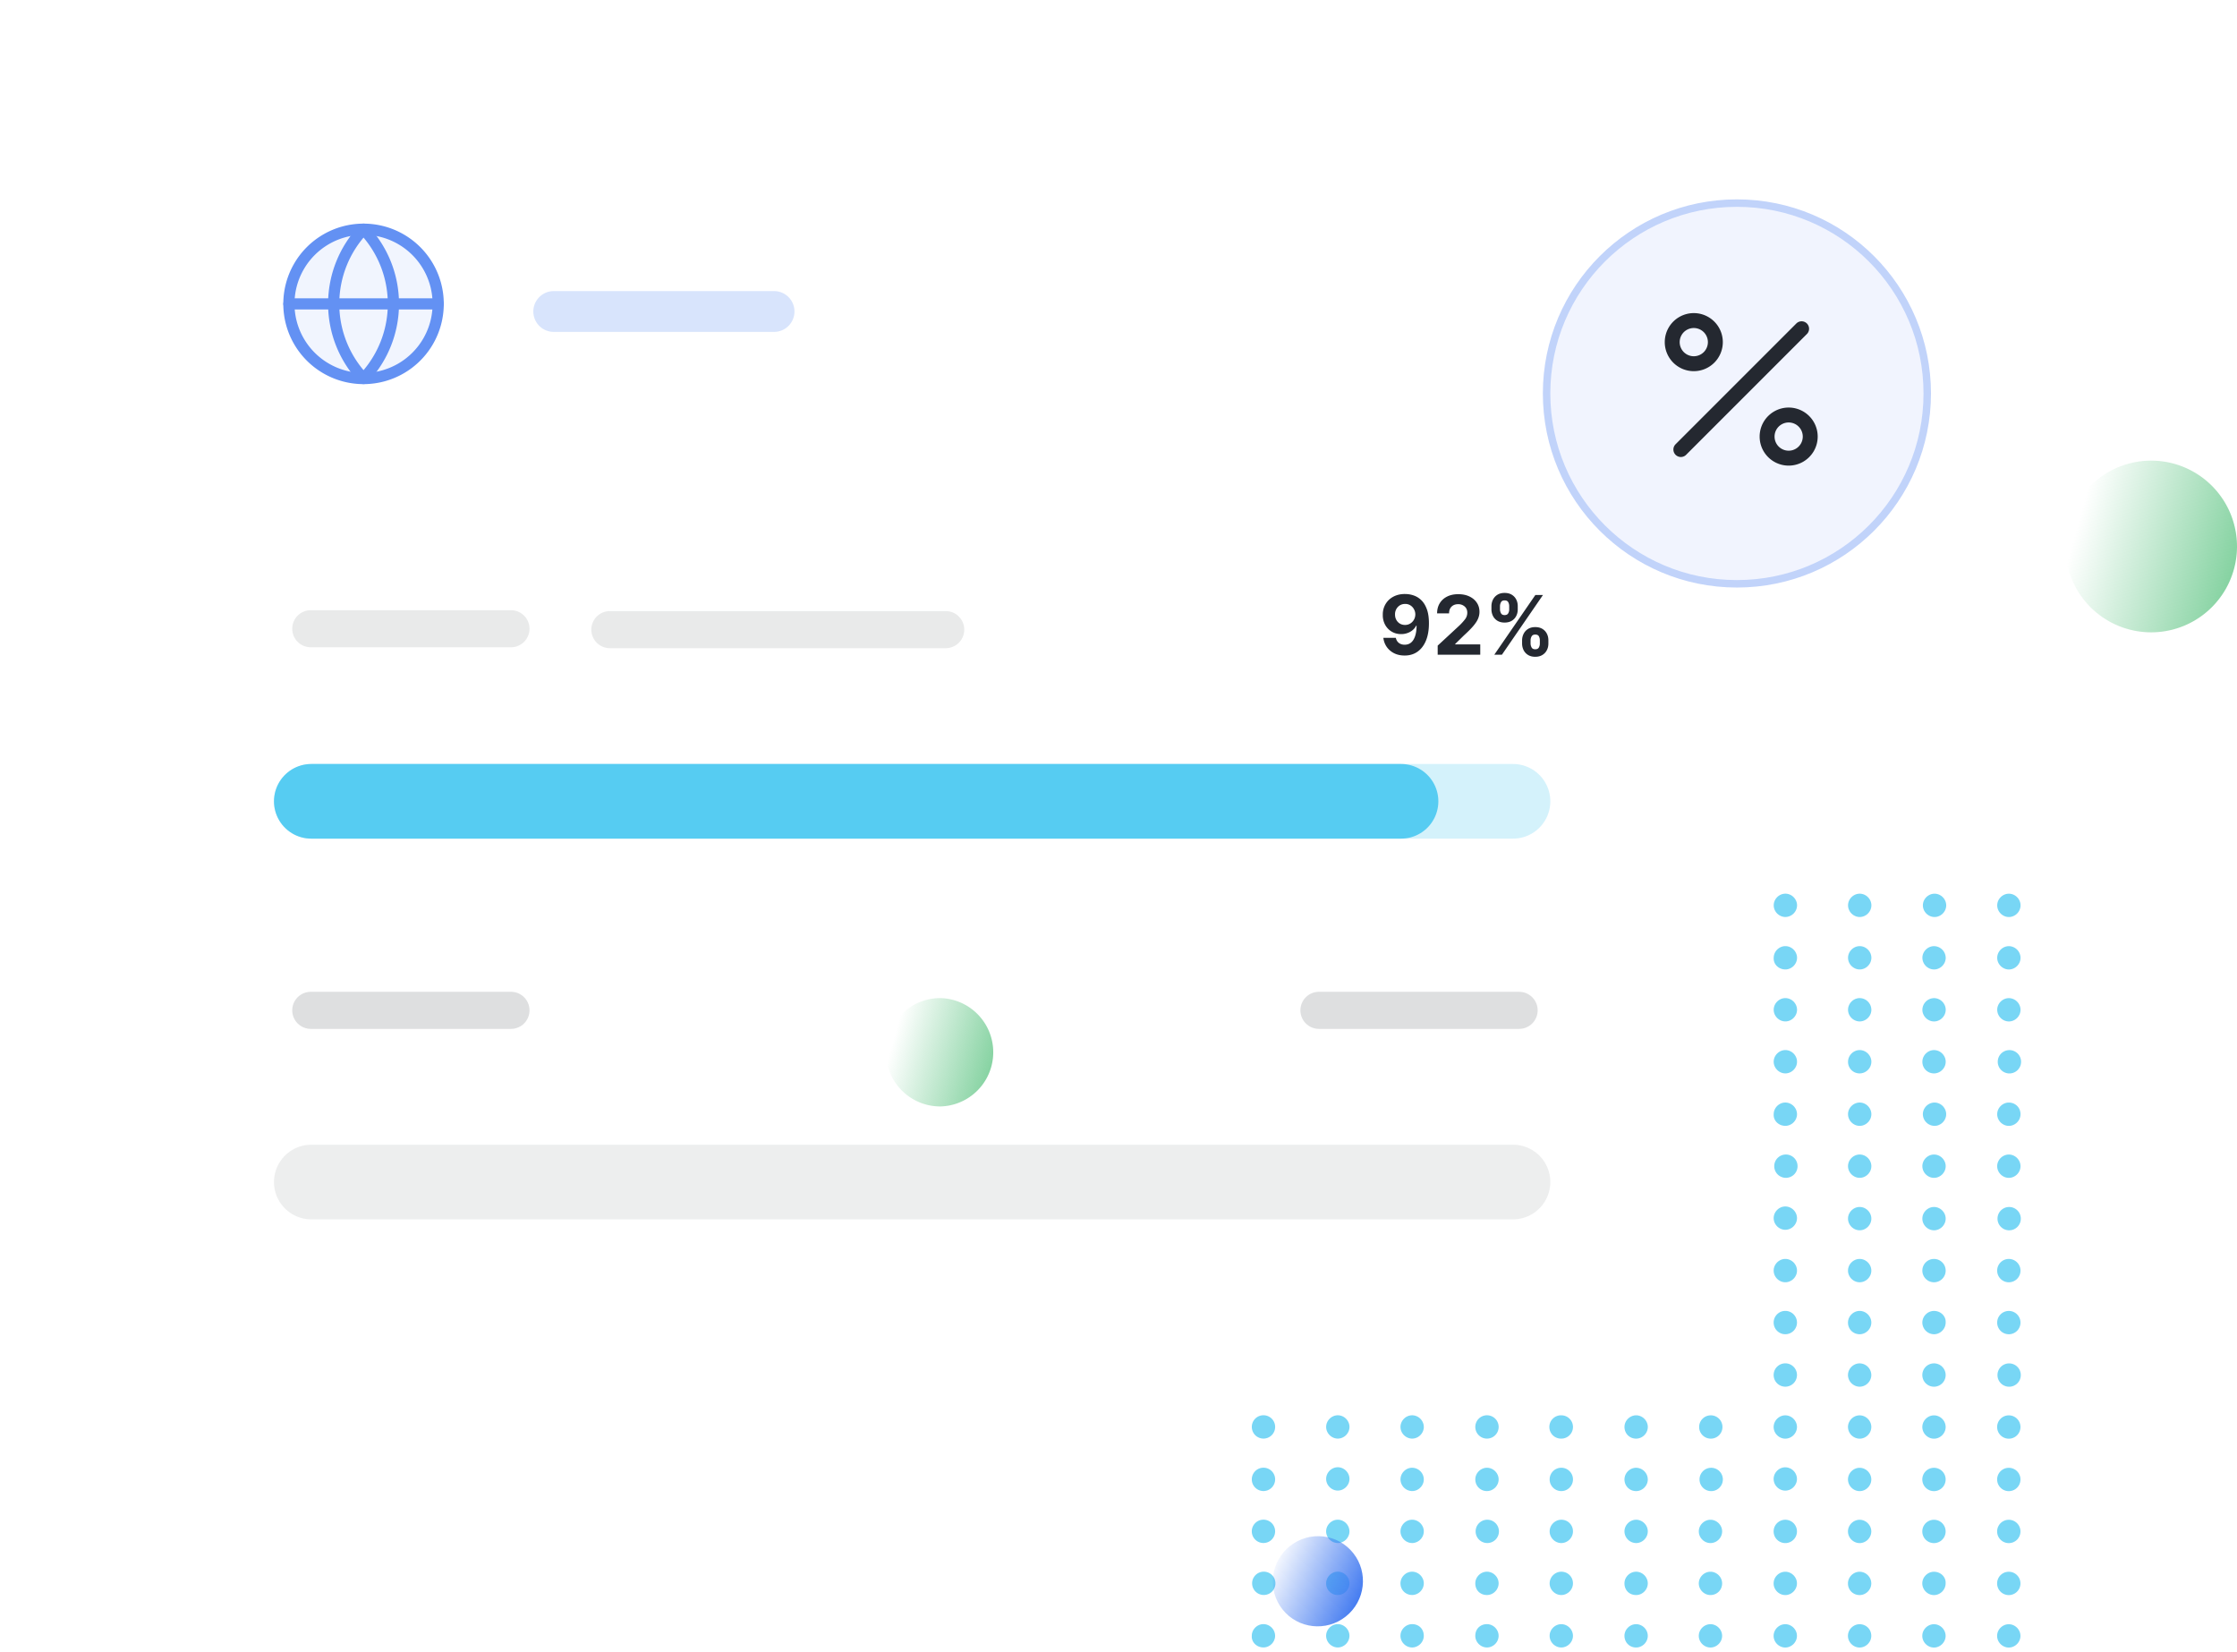 <svg fill="none" xmlns="http://www.w3.org/2000/svg" viewBox="0 0 256 189">
  <path d="M144.6 102.25c-.722 0-1.334.611-1.334 1.334a1.352 1.352 0 001.334 1.334c.723 0 1.334-.612 1.334-1.334a1.351 1.351 0 00-1.334-1.334zM153.107 104.919c.723 0 1.335-.611 1.335-1.334 0-.722-.612-1.334-1.334-1.334-.723 0-1.335.611-1.335 1.334 0 .723.611 1.334 1.334 1.334zM161.614 104.92c.723 0 1.335-.611 1.335-1.334 0-.722-.611-1.334-1.334-1.334-.723 0-1.335.612-1.335 1.334 0 .723.611 1.334 1.334 1.334zM170.177 104.921a1.352 1.352 0 001.335-1.333c0-.723-.612-1.334-1.334-1.334-.723 0-1.335.611-1.335 1.334 0 .722.556 1.333 1.334 1.333zM178.684 104.923c.723 0 1.335-.612 1.335-1.334 0-.723-.611-1.334-1.334-1.334-.723 0-1.335.611-1.335 1.334 0 .722.611 1.334 1.334 1.334zM187.248 102.256c-.723 0-1.335.611-1.335 1.334 0 .722.611 1.334 1.334 1.334.723 0 1.335-.611 1.335-1.334 0-.722-.611-1.334-1.334-1.334zM195.754 104.925c.723 0 1.335-.611 1.335-1.334 0-.722-.611-1.334-1.334-1.334-.723 0-1.335.612-1.335 1.334 0 .723.611 1.334 1.334 1.334zM205.652 103.593c0-.723-.611-1.334-1.334-1.334-.723 0-1.335.611-1.335 1.333 0 .723.611 1.334 1.334 1.334.723 0 1.335-.611 1.335-1.333zM212.824 104.928c.723 0 1.335-.612 1.335-1.334 0-.723-.611-1.334-1.334-1.334-.723 0-1.335.611-1.335 1.334 0 .722.612 1.334 1.334 1.334zM222.722 103.595c0-.722-.611-1.334-1.334-1.334-.723 0-1.335.611-1.335 1.334 0 .722.611 1.334 1.334 1.334.723 0 1.335-.611 1.335-1.334zM229.894 104.93c.723 0 1.335-.611 1.335-1.334 0-.722-.611-1.334-1.334-1.334-.723 0-1.335.612-1.335 1.334 0 .723.612 1.334 1.334 1.334zM144.599 108.197c-.722 0-1.334.611-1.334 1.334 0 .722.611 1.334 1.334 1.334.723 0 1.334-.612 1.335-1.334 0-.723-.612-1.334-1.335-1.334zM153.106 110.922c.723 0 1.335-.612 1.335-1.334 0-.723-.611-1.334-1.334-1.334-.723 0-1.335.611-1.335 1.334 0 .722.611 1.333 1.334 1.334zM161.613 110.923c.723 0 1.335-.612 1.335-1.334 0-.723-.611-1.334-1.334-1.334-.723 0-1.335.611-1.335 1.334 0 .722.612 1.334 1.334 1.334zM170.176 110.924c.723 0 1.335-.611 1.335-1.334 0-.722-.611-1.334-1.334-1.334-.723 0-1.335.612-1.335 1.334 0 .723.556 1.334 1.334 1.334zM178.683 110.925c.723 0 1.335-.611 1.335-1.334 0-.722-.611-1.334-1.334-1.334-.723 0-1.335.612-1.335 1.334 0 .723.612 1.334 1.334 1.334zM187.247 108.203c-.723 0-1.335.611-1.335 1.334 0 .722.611 1.334 1.334 1.334.723 0 1.335-.611 1.335-1.334 0-.722-.611-1.334-1.334-1.334zM195.753 110.928c.723 0 1.335-.612 1.335-1.334 0-.723-.611-1.334-1.334-1.334-.723 0-1.335.611-1.335 1.334 0 .722.612 1.334 1.334 1.334zM204.316 110.929c.723 0 1.335-.611 1.335-1.334 0-.722-.611-1.334-1.334-1.334-.723 0-1.335.611-1.335 1.334-.056.723.556 1.334 1.334 1.334zM212.823 110.93c.723 0 1.335-.611 1.335-1.334 0-.722-.611-1.334-1.334-1.334-.723 0-1.335.612-1.335 1.334 0 .723.612 1.334 1.334 1.334zM221.331 110.931c.722 0 1.334-.611 1.334-1.333a1.351 1.351 0 00-1.334-1.334c-.723 0-1.334.611-1.334 1.333a1.351 1.351 0 001.334 1.334zM229.894 110.933c.722 0 1.334-.612 1.334-1.334a1.351 1.351 0 00-1.334-1.334c-.723 0-1.334.611-1.335 1.334 0 .722.612 1.334 1.335 1.334zM144.598 116.867c.723 0 1.335-.611 1.335-1.334 0-.722-.612-1.334-1.334-1.334-.723 0-1.335.612-1.335 1.334 0 .723.556 1.334 1.334 1.334zM153.105 116.868a1.352 1.352 0 001.335-1.333c0-.723-.611-1.334-1.334-1.334-.723 0-1.335.611-1.335 1.334 0 .722.611 1.333 1.334 1.333zM161.613 114.202c-.723 0-1.334.611-1.335 1.334 0 .722.612 1.334 1.335 1.334.722 0 1.334-.612 1.334-1.334 0-.723-.555-1.334-1.334-1.334zM170.175 116.871c.723 0 1.335-.611 1.335-1.334 0-.722-.611-1.334-1.334-1.334-.723 0-1.335.611-1.335 1.334 0 .723.556 1.334 1.334 1.334zM178.683 116.872c.722 0 1.334-.611 1.334-1.334 0-.722-.611-1.334-1.334-1.334-.723 0-1.334.612-1.335 1.334 0 .723.612 1.334 1.335 1.334zM187.245 116.873c.723 0 1.335-.611 1.335-1.333 0-.723-.611-1.334-1.334-1.334-.723 0-1.335.611-1.335 1.333 0 .723.556 1.334 1.334 1.334zM195.753 116.875c.722 0 1.334-.612 1.334-1.334a1.351 1.351 0 00-1.334-1.334c-.723 0-1.334.611-1.335 1.334 0 .722.612 1.334 1.335 1.334zM204.316 114.208c-.723 0-1.335.611-1.335 1.334 0 .722.612 1.334 1.334 1.334.723 0 1.335-.611 1.335-1.334 0-.722-.611-1.334-1.334-1.334zM212.823 116.877c.722 0 1.334-.611 1.334-1.334a1.352 1.352 0 00-1.334-1.334c-.723 0-1.334.612-1.335 1.334 0 .723.612 1.334 1.335 1.334zM221.33 116.878c.723 0 1.334-.611 1.335-1.334 0-.722-.612-1.333-1.335-1.333a1.352 1.352 0 00-1.334 1.333c0 .723.611 1.334 1.334 1.334zM229.893 114.212c-.722 0-1.334.611-1.334 1.334a1.352 1.352 0 001.334 1.334c.723 0 1.334-.612 1.334-1.334a1.351 1.351 0 00-1.334-1.334zM144.597 122.814a1.335 1.335 0 100-2.67 1.335 1.335 0 000 2.67zM153.105 120.148c-.723 0-1.335.611-1.335 1.333 0 .723.612 1.334 1.334 1.334.723 0 1.335-.611 1.335-1.333 0-.723-.611-1.334-1.334-1.334zM161.612 120.149c-.723 0-1.334.611-1.335 1.334 0 .722.612 1.334 1.335 1.334.722 0 1.334-.612 1.334-1.334a1.315 1.315 0 00-1.334-1.334zM170.174 122.818c.723 0 1.335-.611 1.335-1.334 0-.722-.611-1.334-1.334-1.334-.723 0-1.335.611-1.335 1.334 0 .778.556 1.334 1.334 1.334zM178.682 122.819c.722 0 1.334-.611 1.334-1.334a1.352 1.352 0 00-1.334-1.334c-.723 0-1.334.612-1.334 1.334a1.351 1.351 0 001.334 1.334zM187.245 120.153c-.723 0-1.334.611-1.335 1.333 0 .723.612 1.334 1.335 1.334.722 0 1.334-.611 1.334-1.333 0-.723-.611-1.334-1.334-1.334zM195.752 122.822c.723 0 1.334-.612 1.334-1.334a1.351 1.351 0 00-1.334-1.334c-.723 0-1.334.611-1.334 1.334a1.316 1.316 0 001.334 1.334zM204.315 120.155c-.723 0-1.334.611-1.335 1.334 0 .722.612 1.334 1.335 1.334.722 0 1.334-.612 1.334-1.334 0-.723-.611-1.334-1.334-1.334zM212.822 122.824c.723 0 1.334-.611 1.335-1.334 0-.722-.612-1.334-1.335-1.334-.722 0-1.334.612-1.334 1.334a1.316 1.316 0 001.334 1.334zM221.329 122.825c.723 0 1.335-.611 1.335-1.334 0-.722-.612-1.333-1.334-1.334-.723 0-1.335.612-1.335 1.334 0 .778.611 1.334 1.334 1.334zM229.892 122.827a1.335 1.335 0 100-2.667 1.335 1.335 0 000 2.667zM144.596 128.817c.723 0 1.335-.612 1.335-1.334 0-.723-.611-1.334-1.334-1.334-.723 0-1.335.611-1.335 1.334-.056.722.556 1.334 1.334 1.334zM153.103 128.818c.723 0 1.335-.611 1.335-1.334 0-.722-.611-1.334-1.334-1.334-.723 0-1.334.611-1.335 1.334 0 .722.612 1.334 1.334 1.334zM161.611 128.819c.723 0 1.334-.611 1.335-1.334 0-.722-.612-1.334-1.335-1.334-.722 0-1.334.612-1.334 1.334a1.351 1.351 0 001.334 1.334zM170.174 128.82c.722 0 1.334-.611 1.334-1.333a1.351 1.351 0 00-1.334-1.334c-.723 0-1.334.611-1.335 1.333 0 .723.556 1.334 1.335 1.334zM178.681 128.822c.723 0 1.334-.612 1.335-1.334 0-.723-.612-1.334-1.335-1.334-.722 0-1.334.611-1.334 1.334a1.352 1.352 0 001.334 1.334zM187.244 128.823c.722 0 1.334-.611 1.334-1.334a1.352 1.352 0 00-1.334-1.334c-.723 0-1.334.611-1.335 1.334 0 .722.556 1.334 1.335 1.334zM195.751 128.824c.723 0 1.334-.611 1.335-1.334 0-.722-.612-1.334-1.335-1.334-.722 0-1.334.612-1.334 1.334 0 .723.611 1.334 1.334 1.334zM204.314 128.825c.723 0 1.334-.611 1.334-1.333a1.351 1.351 0 00-1.334-1.334c-.723 0-1.334.611-1.334 1.333-.056.723.555 1.334 1.334 1.334zM212.821 128.827c.723 0 1.335-.612 1.335-1.334 0-.723-.612-1.334-1.334-1.334-.723 0-1.335.611-1.335 1.334 0 .722.611 1.334 1.334 1.334zM222.719 127.494c0-.723-.612-1.334-1.335-1.334-.722 0-1.334.611-1.334 1.334a1.352 1.352 0 001.334 1.334c.723 0 1.334-.612 1.335-1.334zM229.892 126.161c-.723 0-1.335.612-1.335 1.334 0 .723.611 1.334 1.334 1.334.723 0 1.335-.611 1.335-1.334 0-.778-.612-1.334-1.334-1.334zM144.595 134.764c.723 0 1.335-.612 1.335-1.334 0-.723-.611-1.334-1.334-1.334-.723 0-1.335.611-1.335 1.334-.055.722.556 1.334 1.334 1.334zM153.103 134.765c.722 0 1.334-.611 1.334-1.334a1.352 1.352 0 00-1.334-1.334c-.723 0-1.334.611-1.334 1.334a1.352 1.352 0 001.334 1.334zM161.61 134.766c.723 0 1.334-.611 1.335-1.334 0-.722-.612-1.334-1.334-1.334-.723 0-1.335.612-1.335 1.334 0 .723.611 1.334 1.334 1.334zM170.173 134.767a1.333 1.333 0 10.001-2.667 1.333 1.333 0 00-.001 2.667zM178.68 134.769c.723 0 1.335-.612 1.335-1.334 0-.723-.612-1.334-1.334-1.334-.723 0-1.335.611-1.335 1.334 0 .722.611 1.334 1.334 1.334zM187.243 134.77c.723 0 1.334-.611 1.335-1.334 0-.723-.612-1.334-1.335-1.334-.722 0-1.334.611-1.334 1.334a1.316 1.316 0 001.334 1.334zM195.75 134.771c.723 0 1.335-.611 1.335-1.334 0-.722-.612-1.334-1.334-1.334-.723 0-1.335.612-1.335 1.334 0 .723.611 1.334 1.334 1.334zM204.313 134.772a1.334 1.334 0 10.001-2.665 1.334 1.334 0 00-.001 2.665zM212.82 134.774c.723 0 1.335-.612 1.335-1.334 0-.723-.611-1.334-1.334-1.334-.723 0-1.335.611-1.335 1.334 0 .722.611 1.333 1.334 1.334zM221.327 134.775c.723 0 1.335-.612 1.335-1.334 0-.723-.611-1.334-1.334-1.334-.723 0-1.335.611-1.335 1.334 0 .722.611 1.334 1.334 1.334zM229.891 132.108c-.723 0-1.335.611-1.335 1.334 0 .723.611 1.334 1.334 1.334.723 0 1.335-.611 1.335-1.334 0-.722-.611-1.334-1.334-1.334zM144.595 140.766a1.334 1.334 0 100-2.667 1.334 1.334 0 000 2.667zM153.102 138.044c-.722 0-1.334.611-1.334 1.334a1.352 1.352 0 001.334 1.334c.723 0 1.334-.611 1.335-1.334 0-.723-.612-1.334-1.335-1.334zM161.61 138.045c-.723 0-1.335.612-1.335 1.334 0 .723.611 1.334 1.334 1.334.723 0 1.335-.611 1.335-1.334 0-.722-.556-1.334-1.334-1.334zM170.172 140.77a1.335 1.335 0 100-2.67 1.335 1.335 0 000 2.67zM178.679 140.771c.723 0 1.335-.611 1.335-1.334 0-.722-.611-1.334-1.334-1.334-.723 0-1.335.612-1.335 1.334 0 .723.611 1.334 1.334 1.334zM187.242 140.772c.723 0 1.335-.611 1.335-1.333 0-.723-.612-1.334-1.334-1.334-.723 0-1.335.611-1.335 1.333 0 .723.555 1.334 1.334 1.334zM195.749 140.774a1.335 1.335 0 100-2.67 1.335 1.335 0 000 2.67zM204.313 138.051c-.723 0-1.335.612-1.335 1.334 0 .723.611 1.334 1.334 1.334.723 0 1.335-.611 1.335-1.334 0-.722-.612-1.334-1.334-1.334zM212.819 140.776c.723 0 1.335-.611 1.335-1.334 0-.722-.611-1.334-1.334-1.334-.723 0-1.335.612-1.335 1.334 0 .723.611 1.334 1.334 1.334zM221.326 140.777c.723 0 1.335-.611 1.335-1.334 0-.722-.611-1.334-1.334-1.334-.723 0-1.335.612-1.335 1.334 0 .723.612 1.334 1.334 1.334zM229.889 140.778a1.334 1.334 0 10.003-2.667 1.334 1.334 0 00-.003 2.667zM144.594 146.713a1.334 1.334 0 100-2.667 1.334 1.334 0 000 2.667zM153.101 146.714a1.334 1.334 0 10.001-2.669 1.334 1.334 0 00-.001 2.669zM161.609 144.048c-.723 0-1.335.611-1.335 1.334 0 .722.611 1.334 1.334 1.334.723 0 1.335-.612 1.335-1.334 0-.723-.556-1.334-1.334-1.334zM170.171 146.717c.723 0 1.335-.611 1.335-1.334 0-.723-.612-1.334-1.334-1.334-.723 0-1.335.611-1.335 1.334 0 .722.555 1.334 1.334 1.334zM178.678 146.718c.723 0 1.335-.611 1.335-1.334 0-.722-.611-1.334-1.334-1.334-.723 0-1.335.612-1.335 1.334 0 .723.611 1.334 1.334 1.334zM187.241 146.719c.723 0 1.335-.611 1.335-1.334 0-.722-.611-1.333-1.334-1.333a1.352 1.352 0 00-1.335 1.333c0 .723.556 1.334 1.334 1.334zM195.748 146.721c.723 0 1.335-.612 1.335-1.334 0-.723-.611-1.334-1.334-1.334-.723 0-1.335.611-1.335 1.334 0 .722.611 1.333 1.334 1.334zM204.312 144.054c-.723 0-1.335.611-1.335 1.334 0 .722.611 1.334 1.334 1.334.723 0 1.335-.612 1.335-1.334 0-.723-.611-1.334-1.334-1.334zM212.818 146.723c.723 0 1.335-.611 1.335-1.334 0-.722-.611-1.334-1.334-1.334-.723 0-1.335.611-1.335 1.334 0 .723.611 1.334 1.334 1.334zM221.326 146.724a1.334 1.334 0 100-2.669 1.334 1.334 0 000 2.669zM229.888 146.725a1.334 1.334 0 10.001-2.669 1.334 1.334 0 00-.001 2.669zM144.593 152.66a1.335 1.335 0 100-2.67 1.335 1.335 0 000 2.67zM153.1 152.661c.723 0 1.335-.611 1.335-1.334 0-.722-.611-1.333-1.334-1.333-.723 0-1.335.611-1.335 1.333 0 .778.611 1.334 1.334 1.334zM161.607 152.663c.723 0 1.335-.612 1.335-1.334 0-.723-.611-1.334-1.334-1.334-.723 0-1.335.611-1.335 1.334 0 .778.611 1.334 1.334 1.334zM170.17 152.664a1.335 1.335 0 100-2.67 1.335 1.335 0 000 2.67zM178.677 152.665a1.335 1.335 0 100-2.67 1.335 1.335 0 000 2.67zM187.241 149.998c-.723 0-1.335.612-1.335 1.334 0 .723.611 1.334 1.334 1.334.723 0 1.335-.611 1.335-1.334 0-.722-.611-1.333-1.334-1.334zM195.747 152.667a1.334 1.334 0 10.003-2.667 1.334 1.334 0 00-.003 2.667zM204.31 152.669a1.335 1.335 0 100-2.67 1.335 1.335 0 000 2.67zM212.817 152.67c.723 0 1.335-.611 1.335-1.334 0-.722-.611-1.334-1.334-1.334-.723 0-1.335.611-1.335 1.334 0 .778.612 1.334 1.334 1.334zM221.325 150.003c-.723 0-1.334.612-1.334 1.334a1.351 1.351 0 001.334 1.334c.723 0 1.334-.611 1.334-1.334.056-.722-.555-1.334-1.334-1.334zM229.888 152.672a1.333 1.333 0 10.001-2.667 1.333 1.333 0 00-.001 2.667zM144.592 158.663a1.335 1.335 0 100-2.67 1.335 1.335 0 000 2.67zM153.099 158.664c.723 0 1.335-.611 1.335-1.334 0-.723-.611-1.334-1.334-1.334-.723 0-1.335.611-1.335 1.334 0 .722.611 1.334 1.334 1.334zM161.606 158.665c.723 0 1.335-.611 1.335-1.334 0-.722-.611-1.334-1.334-1.334-.723 0-1.335.612-1.335 1.334 0 .723.612 1.334 1.334 1.334zM170.169 158.666a1.335 1.335 0 100-2.67 1.335 1.335 0 000 2.67zM178.676 158.668a1.335 1.335 0 00.001-2.668 1.335 1.335 0 00-.001 2.668zM187.239 158.669c.723 0 1.335-.612 1.335-1.334 0-.723-.611-1.334-1.334-1.334-.723 0-1.335.611-1.335 1.334 0 .722.556 1.334 1.334 1.334zM195.746 158.67a1.335 1.335 0 100-2.67 1.335 1.335 0 000 2.67zM204.309 158.671a1.335 1.335 0 100-2.67 1.335 1.335 0 000 2.67zM212.817 158.672c.722 0 1.334-.611 1.334-1.333a1.351 1.351 0 00-1.334-1.334c-.723 0-1.334.611-1.335 1.333 0 .723.612 1.334 1.335 1.334zM221.324 158.674a1.335 1.335 0 100-2.67 1.335 1.335 0 000 2.67zM229.887 158.675a1.334 1.334 0 100-2.667 1.334 1.334 0 000 2.667zM144.591 164.61a1.335 1.335 0 100-2.67 1.335 1.335 0 000 2.67zM153.099 161.943c-.723 0-1.335.611-1.335 1.334 0 .722.611 1.334 1.334 1.334.723 0 1.335-.611 1.335-1.334 0-.723-.611-1.334-1.334-1.334zM160.271 163.278c0 .723.612 1.334 1.335 1.334.722 0 1.334-.611 1.334-1.334a1.352 1.352 0 00-1.334-1.334c-.723 0-1.334.612-1.335 1.334zM170.168 164.613a1.335 1.335 0 100-2.67 1.335 1.335 0 000 2.67zM178.676 164.614a1.333 1.333 0 100-2.667 1.334 1.334 0 100 2.667zM187.238 164.616c.723 0 1.335-.612 1.335-1.334 0-.723-.611-1.334-1.334-1.334-.723 0-1.335.611-1.335 1.334 0 .722.556 1.334 1.334 1.334zM195.746 164.617a1.334 1.334 0 100-2.667 1.334 1.334 0 000 2.667zM204.309 161.95c-.723 0-1.334.612-1.335 1.334 0 .723.612 1.334 1.334 1.334.723 0 1.335-.611 1.335-1.334 0-.722-.611-1.334-1.334-1.334zM212.816 161.952c-.722 0-1.334.611-1.334 1.333a1.351 1.351 0 001.334 1.334c.723 0 1.334-.611 1.335-1.333 0-.723-.612-1.334-1.335-1.334zM221.323 164.621c.723 0 1.335-.612 1.335-1.334 0-.723-.612-1.334-1.334-1.334-.723 0-1.335.611-1.335 1.334 0 .722.611 1.334 1.334 1.334zM229.886 164.622a1.335 1.335 0 100-2.67 1.335 1.335 0 000 2.67zM144.59 170.612a1.335 1.335 0 100-2.67 1.335 1.335 0 000 2.67zM153.098 167.89c-.723 0-1.335.611-1.335 1.334 0 .722.612 1.334 1.334 1.334.723 0 1.335-.612 1.335-1.334 0-.723-.611-1.334-1.334-1.334zM161.605 170.615c.723 0 1.334-.612 1.334-1.334a1.351 1.351 0 00-1.334-1.334c-.722 0-1.334.611-1.334 1.334a1.353 1.353 0 001.334 1.334zM170.167 170.616c.723 0 1.335-.612 1.335-1.334 0-.723-.611-1.334-1.334-1.334-.723 0-1.334.611-1.335 1.334 0 .722.556 1.334 1.334 1.334zM178.675 170.617a1.335 1.335 0 100-2.67 1.335 1.335 0 000 2.67zM187.238 170.618c.722 0 1.334-.611 1.334-1.334a1.353 1.353 0 00-1.334-1.334c-.723 0-1.334.612-1.335 1.334 0 .723.556 1.334 1.335 1.334zM195.745 170.619a1.335 1.335 0 100-2.665 1.335 1.335 0 000 2.665zM204.308 167.897c-.723 0-1.334.612-1.335 1.334 0 .723.612 1.334 1.335 1.334.722 0 1.334-.611 1.334-1.334a1.352 1.352 0 00-1.334-1.334zM212.815 170.622c.723 0 1.334-.611 1.335-1.334 0-.722-.612-1.334-1.335-1.334-.722 0-1.334.611-1.334 1.334a1.352 1.352 0 001.334 1.334zM221.322 170.623a1.335 1.335 0 100-2.67 1.335 1.335 0 000 2.67zM229.885 170.624a1.334 1.334 0 10.001-2.669 1.334 1.334 0 00-.001 2.669zM144.589 176.559a1.335 1.335 0 100-2.67 1.335 1.335 0 000 2.67zM153.097 176.56c.722 0 1.334-.611 1.334-1.334a1.353 1.353 0 00-1.334-1.334c-.723 0-1.334.612-1.335 1.334 0 .723.612 1.334 1.335 1.334zM161.604 176.562c.723 0 1.334-.612 1.335-1.334 0-.723-.612-1.334-1.335-1.334-.722 0-1.334.611-1.334 1.334 0 .722.611 1.333 1.334 1.334zM170.167 176.563a1.334 1.334 0 100-2.667 1.334 1.334 0 000 2.667zM178.675 173.896c-.723 0-1.335.611-1.335 1.334 0 .723.611 1.334 1.334 1.334.723 0 1.335-.611 1.335-1.334 0-.722-.556-1.334-1.334-1.334zM187.237 173.897c-.722 0-1.334.612-1.334 1.334a1.351 1.351 0 001.334 1.334c.723 0 1.334-.611 1.335-1.334 0-.722-.612-1.334-1.335-1.334zM195.744 176.566c.723 0 1.335-.611 1.335-1.333 0-.723-.612-1.334-1.334-1.334-.723 0-1.335.611-1.335 1.333 0 .723.611 1.334 1.334 1.334zM204.307 176.568a1.335 1.335 0 100-2.67 1.335 1.335 0 000 2.67zM212.814 176.569c.723 0 1.335-.611 1.335-1.334 0-.722-.612-1.334-1.334-1.334-.723 0-1.335.611-1.335 1.334 0 .722.611 1.334 1.334 1.334zM221.321 176.57a1.335 1.335 0 100-2.67 1.335 1.335 0 000 2.67zM229.884 176.571a1.334 1.334 0 10.001-2.669 1.334 1.334 0 00-.001 2.669zM144.589 182.506a1.334 1.334 0 100-2.667 1.334 1.334 0 000 2.667zM153.096 182.507c.723 0 1.334-.611 1.335-1.334 0-.722-.612-1.334-1.335-1.334-.722 0-1.334.612-1.334 1.334a1.316 1.316 0 001.334 1.334zM161.603 182.508c.723 0 1.335-.611 1.335-1.333 0-.723-.612-1.334-1.334-1.334-.723 0-1.335.611-1.335 1.333 0 .779.611 1.334 1.334 1.334zM170.166 182.51c.723 0 1.334-.612 1.335-1.334 0-.723-.612-1.334-1.335-1.334-.722 0-1.334.611-1.334 1.334-.001.778.555 1.334 1.334 1.334zM178.674 179.843c-.723 0-1.335.611-1.335 1.334 0 .722.611 1.334 1.334 1.334.723 0 1.335-.611 1.335-1.334 0-.722-.556-1.334-1.334-1.334zM187.236 182.512c.723 0 1.334-.611 1.335-1.334 0-.722-.612-1.334-1.334-1.334-.723 0-1.335.612-1.335 1.334 0 .778.555 1.334 1.334 1.334zM197.078 181.18c0-.723-.611-1.334-1.334-1.334-.723 0-1.335.611-1.335 1.333 0 .723.611 1.334 1.334 1.334.723 0 1.335-.555 1.335-1.333zM204.307 179.847c-.723 0-1.335.611-1.335 1.334 0 .722.611 1.334 1.334 1.334.723 0 1.334-.612 1.335-1.334 0-.723-.612-1.334-1.334-1.334zM212.813 182.516c.723 0 1.335-.611 1.335-1.334 0-.723-.611-1.334-1.334-1.334-.723 0-1.335.611-1.335 1.334 0 .778.611 1.334 1.334 1.334zM221.321 179.849c-.723 0-1.335.612-1.335 1.334 0 .723.612 1.334 1.334 1.334.723 0 1.335-.611 1.335-1.334.056-.722-.556-1.334-1.334-1.334zM229.883 182.518a1.335 1.335 0 100-2.67 1.335 1.335 0 000 2.67zM144.588 188.509c.722 0 1.334-.612 1.334-1.334a1.351 1.351 0 00-1.334-1.334c-.723 0-1.334.611-1.334 1.334-.056.722.555 1.333 1.334 1.334zM153.095 188.51c.723 0 1.334-.612 1.335-1.334 0-.723-.612-1.334-1.335-1.334-.722 0-1.334.611-1.334 1.334 0 .722.611 1.334 1.334 1.334zM161.603 185.843c-.723 0-1.335.611-1.335 1.334 0 .723.611 1.334 1.334 1.334.723 0 1.335-.611 1.335-1.334 0-.778-.556-1.334-1.334-1.334zM168.831 187.178c0 .723.611 1.334 1.334 1.334.723 0 1.335-.611 1.335-1.334 0-.722-.612-1.334-1.334-1.334-.779 0-1.335.556-1.335 1.334zM178.672 188.513c.723 0 1.335-.611 1.335-1.333 0-.723-.611-1.334-1.334-1.334-.723 0-1.335.611-1.335 1.333 0 .723.611 1.334 1.334 1.334zM187.235 188.515c.723 0 1.335-.612 1.335-1.334 0-.723-.612-1.334-1.334-1.334-.723 0-1.335.611-1.335 1.334 0 .722.556 1.334 1.334 1.334zM195.742 188.516c.723 0 1.335-.611 1.335-1.334 0-.722-.611-1.334-1.334-1.334-.723 0-1.335.611-1.335 1.334 0 .722.611 1.334 1.334 1.334zM204.306 185.849c-.723 0-1.335.612-1.335 1.334 0 .723.611 1.334 1.334 1.334.723 0 1.335-.611 1.335-1.334 0-.722-.611-1.334-1.334-1.334zM212.813 185.851c-.723 0-1.335.611-1.335 1.333 0 .723.611 1.334 1.334 1.334.723 0 1.335-.611 1.335-1.333 0-.779-.611-1.334-1.334-1.334zM221.319 188.52c.723 0 1.335-.612 1.335-1.334 0-.723-.611-1.334-1.334-1.334-.723 0-1.334.611-1.335 1.334 0 .722.612 1.334 1.334 1.334zM229.882 188.521c.723 0 1.335-.611 1.335-1.334 0-.723-.611-1.334-1.334-1.334-.723 0-1.335.611-1.335 1.334 0 .722.612 1.334 1.334 1.334z" fill="#56CCF2" fill-opacity=".8"/>
  <g filter="url(#filter0_d)">
    <path d="M200.401 19.737c0-5.378-4.363-9.737-9.745-9.737H19.745C14.363 10 10 14.36 10 19.737v131.627c0 5.378 4.363 9.737 9.745 9.737h170.911c5.382 0 9.745-4.359 9.745-9.737V19.737z" fill="#fff"/>
  </g>
  <circle cx="198.771" cy="45.021" r="21.781" fill="#F1F4FE" stroke="#C1D3FA" stroke-width=".854"/>
  <path d="M206.174 37.618l-13.819 13.819m3.948-12.338a2.468 2.468 0 11-4.935 0 2.468 2.468 0 014.935 0zm10.858 10.857a2.468 2.468 0 11-4.936 0 2.468 2.468 0 014.936 0z" stroke="#242830" stroke-width="1.708" stroke-linecap="round" stroke-linejoin="round"/>
  <path d="M88.583 35.642H63.368" stroke="#D8E4FC" stroke-width="4.672" stroke-linecap="round" stroke-linejoin="round"/>
  <path d="M160.797 67.97c.352 0 .69.058 1.014.176.327.116.619.304.875.564.258.26.462.605.614 1.034.151.427.226.953.226 1.578 0 .772-.114 1.434-.343 1.986-.229.55-.552.97-.968 1.264-.414.292-.903.437-1.468.437-.456 0-.859-.088-1.208-.263a2.273 2.273 0 01-.844-.724 2.264 2.264 0 01-.384-1.035h1.425c.056.25.172.443.35.581.178.136.399.204.661.204.445 0 .783-.194 1.014-.581.232-.39.348-.922.351-1.598h-.047c-.151.3-.383.536-.694.707a2.085 2.085 0 01-1.028.257c-.402 0-.763-.095-1.081-.284a2.048 2.048 0 01-.75-.784 2.3 2.3 0 01-.267-1.138 2.323 2.323 0 01.317-1.23c.213-.361.511-.644.894-.848.385-.205.832-.306 1.341-.304zm.01 1.134c-.336 0-.614.115-.834.347a1.19 1.19 0 00-.327.86c-.002.338.105.623.32.855.218.229.494.343.828.343.22 0 .418-.054.594-.163a1.18 1.18 0 00.42-.437c.105-.183.158-.384.16-.604a1.211 1.211 0 00-.157-.6 1.169 1.169 0 00-.41-.438 1.09 1.09 0 00-.594-.163zM164.527 74.916v-1.041l2.433-2.252a6.35 6.35 0 00.71-.778 1.21 1.21 0 00.244-.737c0-.3-.1-.537-.3-.71a1.085 1.085 0 00-.748-.264c-.311 0-.562.094-.754.283-.189.187-.282.444-.28.771h-1.371c0-.447.101-.835.303-1.165.203-.329.485-.583.848-.764.365-.18.786-.27 1.264-.27.49 0 .916.087 1.278.26.365.172.649.41.851.715.203.302.304.651.304 1.047 0 .258-.051.513-.154.764-.102.252-.282.53-.54.838-.256.305-.619.67-1.088 1.097l-.998.978v.047h2.87v1.18h-4.872zM174.186 73.635v-.36c.002-.274.061-.526.177-.755a1.35 1.35 0 01.51-.554c.225-.14.497-.21.818-.21.327 0 .601.07.824.207.225.138.395.323.51.554.116.229.173.482.171.757v.36c.002.274-.056.527-.174.758-.116.23-.286.413-.51.55-.225.14-.499.21-.821.21-.325 0-.6-.07-.824-.21a1.358 1.358 0 01-.508-.55 1.732 1.732 0 01-.173-.757zm-3.507-3.91v-.361a1.68 1.68 0 01.177-.758c.118-.23.288-.415.511-.553.224-.138.496-.207.814-.207.329 0 .605.069.827.207.225.138.395.322.511.553.115.23.172.482.17.758v.36c.002.276-.056.528-.174.758-.115.229-.285.412-.51.55-.225.136-.5.204-.824.204-.325 0-.599-.07-.821-.207a1.348 1.348 0 01-.507-.55 1.698 1.698 0 01-.174-.755zm.327 5.19l4.698-6.832h.871l-4.698 6.833h-.871zm4.151-1.64v.36a.95.95 0 00.117.447c.075.14.214.21.417.21.204 0 .343-.069.417-.207a.904.904 0 00.11-.45v-.36a.95.95 0 00-.103-.454c-.072-.14-.213-.21-.424-.21-.2 0-.339.07-.417.21a.949.949 0 00-.117.453zm-3.5-3.911v.36a.943.943 0 00.117.45c.075.139.211.207.407.207.204 0 .344-.068.42-.206a.893.893 0 00.11-.45v-.361a.92.92 0 00-.107-.454c-.071-.14-.212-.21-.423-.21-.198 0-.335.071-.411.213a1.003 1.003 0 00-.113.45z" fill="#242830"/>
  <path opacity=".1" d="M58.474 71.943H35.565M108.229 72.046H69.792" stroke="#242830" stroke-width="4.245" stroke-linecap="round" stroke-linejoin="round"/>
  <path d="M35.625 91.69h137.521" stroke="#56CCF2" stroke-opacity=".25" stroke-width="8.542" stroke-linecap="round" stroke-linejoin="round"/>
  <path d="M35.625 91.69h124.708" stroke="#56CCF2" stroke-width="8.542" stroke-linecap="round" stroke-linejoin="round"/>
  <path d="M58.474 115.608H35.565M173.846 115.608h-22.908" stroke="#242830" stroke-opacity=".15" stroke-width="4.245" stroke-linecap="round" stroke-linejoin="round"/>
  <path d="M35.625 135.254h137.521" stroke="#242830" stroke-opacity=".08" stroke-width="8.542" stroke-linecap="round" stroke-linejoin="round"/>
  <path d="M41.604 43.313a8.542 8.542 0 100-17.084 8.542 8.542 0 000 17.084z" fill="#F1F5FE" stroke="#6391F3" stroke-width="1.281" stroke-linecap="round" stroke-linejoin="round"/>
  <path d="M41.604 26.23a12.385 12.385 0 010 17.083 12.386 12.386 0 010-17.084v0z" fill="#F1F5FE" stroke="#6391F3" stroke-width="1.281" stroke-linecap="round" stroke-linejoin="round"/>
  <path d="M33.063 34.771h17.083" stroke="#6391F3" stroke-width="1.281" stroke-linecap="round" stroke-linejoin="round"/>
  <path d="M147.619 176.906c2.235-1.779 5.479-1.416 7.245.81s1.385 5.472-.85 7.25c-2.236 1.778-5.48 1.415-7.246-.81-1.766-2.226-1.385-5.472.851-7.25z" fill="url(#paint0_linear)"/>
  <path d="M107.61 126.605a6.2 6.2 0 00-.016-12.397 6.196 6.196 0 00-6.198 6.191 6.2 6.2 0 006.182 6.206h.032z" fill="url(#paint1_linear)"/>
  <path d="M246.202 72.354a9.823 9.823 0 10-.05 0h.05z" fill="url(#paint2_linear)"/>
  <defs>
    <linearGradient id="paint0_linear" x1="145.417" y1="178.657" x2="155.935" y2="183.462" gradientUnits="userSpaceOnUse">
      <stop stop-color="#3C76F0" stop-opacity="0"/>
      <stop offset="1" stop-color="#3C76F0"/>
    </linearGradient>
    <linearGradient id="paint1_linear" x1="116.374" y1="123.432" x2="102.117" y2="119.44" gradientUnits="userSpaceOnUse">
      <stop stop-color="#66C789"/>
      <stop offset="1" stop-color="#66C789" stop-opacity="0"/>
    </linearGradient>
    <linearGradient id="paint2_linear" x1="260.092" y1="67.327" x2="237.497" y2="61" gradientUnits="userSpaceOnUse">
      <stop stop-color="#66C789"/>
      <stop offset="1" stop-color="#66C789" stop-opacity="0"/>
    </linearGradient>
    <filter id="filter0_d" x=".654" y=".654" width="209.093" height="169.793" filterUnits="userSpaceOnUse" color-interpolation-filters="sRGB">
      <feFlood flood-opacity="0" result="BackgroundImageFix"/>
      <feColorMatrix in="SourceAlpha" values="0 0 0 0 0 0 0 0 0 0 0 0 0 0 0 0 0 0 127 0"/>
      <feOffset/>
      <feGaussianBlur stdDeviation="4.673"/>
      <feColorMatrix values="0 0 0 0 0 0 0 0 0 0 0 0 0 0 0 0 0 0 0.12 0"/>
      <feBlend in2="BackgroundImageFix" result="effect1_dropShadow"/>
      <feBlend in="SourceGraphic" in2="effect1_dropShadow" result="shape"/>
    </filter>
  </defs>
</svg>
